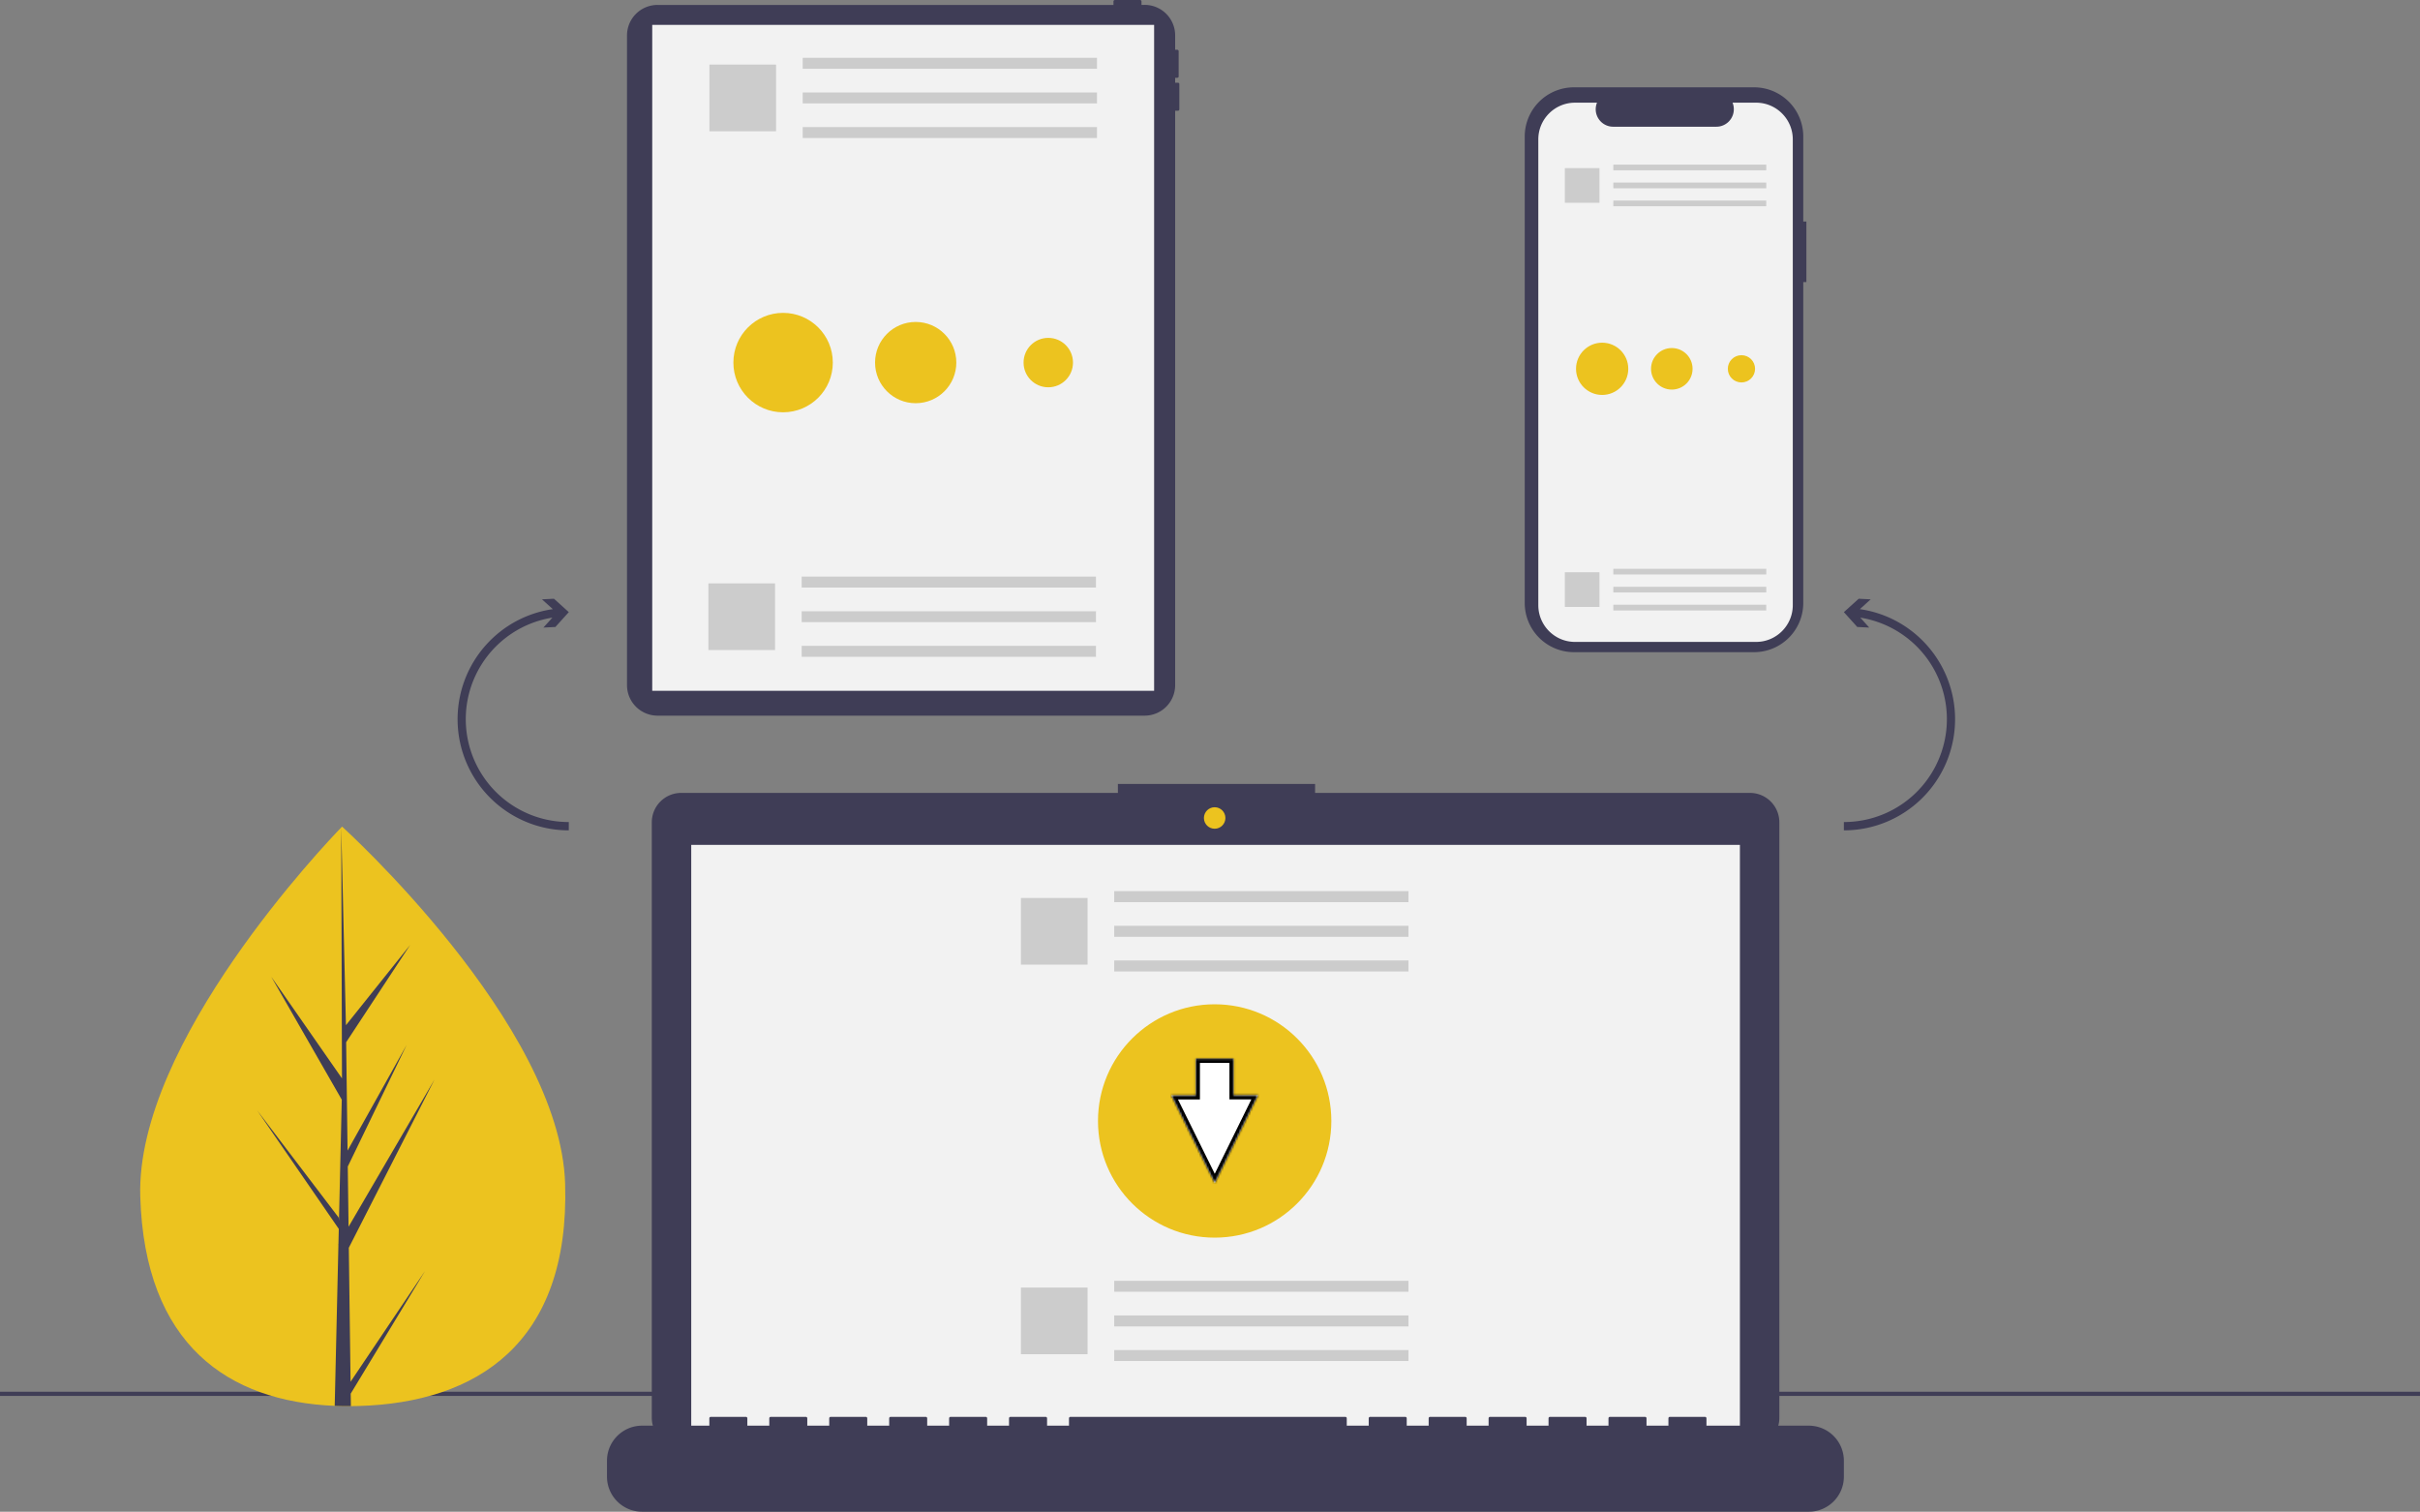 <svg xmlns="http://www.w3.org/2000/svg" style="isolation:isolate" viewBox="0 0 1161.52 725.58">
  <rect x="0" y="0" width="1161.52" height="725.58" fill="#808080" stroke="none"/>
  <defs/>
  <path fill="#3F3D56" d="M565.38 39.7h-1.34v-2.36h1c.38 0 .68-.3.68-.67V24.56c0-.37-.3-.67-.67-.67h-1.01V17a14.65 14.65 0 00-14.66-14.66h-1.5V.68c0-.37-.3-.67-.66-.67H535.1c-.37 0-.67.3-.67.67v1.69H315.6A14.65 14.65 0 00300.94 17v311.84a14.65 14.65 0 0014.66 14.65h233.78a14.65 14.65 0 0014.66-14.65V53.15h1.34c.37 0 .67-.3.67-.67v-12.1c0-.38-.3-.68-.67-.68z"/>
  <path fill="#F2F2F2" d="M313.05 11.94h240.89v319.62H313.05z"/>
  <path fill="#3F3D56" d="M0 668h1161.52v2H0z"/>
  <path fill="#ECC31F" d="M271.25 568.25c2.25 76.8-42.63 104.93-98.94 106.58q-1.96.06-3.9.07-3.92.03-7.76-.13c-50.93-2.12-91.24-29.15-93.33-100.57-2.15-73.9 89.58-169.94 96.47-177.04l.4-.41s104.82 94.71 107.06 171.5z"/>
  <path fill="#3F3D56" d="M168.26 663.2l35.77-53.2-35.7 58.91.08 5.99q-3.92.03-7.76-.13l1.77-76.94-.04-.6.06-.11.17-7.27-39.17-56.88 39.12 51.44.14 1.53 1.34-58.13-33.83-58.97 33.93 48.76-.35-120.44v-.4.4l2.25 94.91 30.84-38.55-30.74 46.73.68 52 28.37-50.75-28.27 58.4.38 28.9 41.26-70.68-41.14 80.77.84 64.3zM867 106.33h-1.49v-40.8a23.62 23.62 0 00-23.62-23.62h-86.45a23.62 23.62 0 00-23.62 23.62V289.4a23.62 23.62 0 0023.62 23.62h86.45a23.62 23.62 0 0023.62-23.62V135.38H867v-29.05z"/>
  <path fill="#F2F2F2" d="M860.48 66.91v223.55c0 9.74-7.9 17.64-17.63 17.64h-86.88c-9.74 0-17.63-7.9-17.63-17.64V66.91c0-9.74 7.9-17.63 17.63-17.63h10.54a8.38 8.38 0 007.76 11.54h49.53a8.38 8.38 0 007.76-11.54h11.29c9.74 0 17.63 7.9 17.63 17.63z"/>
  <path fill="#CCC" d="M774.35 79h73.4v2.73h-73.4zM774.35 87.64h73.4v2.73h-73.4zM774.35 96.27h73.4V99h-73.4zM751.07 80.69h16.63v16.63h-16.63zM774.35 273h73.4v2.73h-73.4zM774.35 281.64h73.4v2.73h-73.4zM774.35 290.27h73.4V293h-73.4zM751.07 274.69h16.63v16.63h-16.63z"/>
  <path fill="#3F3D56" d="M839.9 380.57H631.2v-4.3h-94.65v4.3H326.96a14.12 14.12 0 00-14.12 14.12v285.8c0 7.8 6.33 14.12 14.12 14.12h512.95c7.8 0 14.12-6.32 14.12-14.12v-285.8a14.12 14.12 0 00-14.12-14.12z"/>
  <path fill="#F2F2F2" d="M331.77 405.52H835.1v283.93H331.77z"/>
  <circle cx="583" cy="392.61" r="5.16" fill="#ECC31F" vector-effect="non-scaling-stroke"/>
  <path fill="#3F3D56" d="M868.16 684.28h-49.12v-3.53a.7.7 0 00-.7-.7h-16.85a.7.7 0 00-.7.7v3.53h-10.52v-3.53a.7.7 0 00-.7-.7h-16.85a.7.7 0 00-.7.7v3.53H761.5v-3.53a.7.7 0 00-.7-.7h-16.85a.7.7 0 00-.7.7v3.53h-10.53v-3.53a.7.7 0 00-.7-.7h-16.84a.7.7 0 00-.7.7v3.53h-10.53v-3.53a.7.7 0 00-.7-.7h-16.84a.7.7 0 00-.7.7v3.53h-10.53v-3.53a.7.7 0 00-.7-.7h-16.84a.7.7 0 00-.7.7v3.53H646.4v-3.53a.7.7 0 00-.7-.7H513.78a.7.7 0 00-.7.7v3.53h-10.52v-3.53a.7.7 0 00-.7-.7H485a.7.7 0 00-.7.7v3.53H473.8v-3.53a.7.7 0 00-.7-.7h-16.85a.7.7 0 00-.7.7v3.53h-10.53v-3.53a.7.7 0 00-.7-.7h-16.84a.7.7 0 00-.7.7v3.53h-10.53v-3.53a.7.7 0 00-.7-.7H398.7a.7.7 0 00-.7.7v3.53h-10.53v-3.53a.7.7 0 00-.7-.7h-16.84a.7.7 0 00-.7.7v3.53H358.7v-3.53a.7.7 0 00-.7-.7h-16.84a.7.7 0 00-.7.7v3.53h-32.28c-9.3 0-16.85 7.54-16.85 16.85v7.61c0 9.3 7.55 16.84 16.85 16.84h559.98c9.3 0 16.84-7.54 16.84-16.84v-7.61a16.84 16.84 0 00-16.84-16.85z"/>
  <path fill="#E6E6E6" d="M534.79 427.76h141.24v5.25H534.79zM534.79 444.38h141.24v5.25H534.79zM534.79 461h141.24v5.25H534.79z"/>
  <path fill="#CCC" d="M534.79 427.76h141.24v5.25H534.79zM534.79 444.38h141.24v5.25H534.79zM534.79 461h141.24v5.25H534.79zM490 431h32v32h-32zM534.79 614.76h141.24v5.25H534.79zM534.79 631.38h141.24v5.25H534.79zM534.79 648h141.24v5.25H534.79zM490 618h32v32h-32z"/>
  <path fill="#3F3D56" d="M924.27 309.05a53.2 53.2 0 00-31.6-16.68l5.2-4.7-5.76-.29-7.11 6.43 6.43 7.12 5.75.29-4.3-4.77a49.36 49.36 0 01-7.88 98.1v4a53.36 53.36 0 0039.27-89.5zM233.73 309.05a53.2 53.2 0 0131.6-16.68l-5.2-4.7 5.76-.29 7.11 6.43-6.43 7.12-5.75.29 4.3-4.77a49.36 49.36 0 007.88 98.1v4a53.36 53.36 0 01-39.27-89.5z"/>
  <path fill="#CCC" d="M385.27 27.76h141.24v5.25H385.27zM385.27 44.38h141.24v5.25H385.27zM385.27 61h141.24v5.25H385.27zM340.49 31h32v32h-32zM384.79 276.76h141.24v5.25H384.79zM384.79 293.38h141.24v5.25H384.79zM384.79 310h141.24v5.25H384.79zM340 280h32v32h-32z"/>
  <circle cx="375.86" cy="174.03" r="23.86" fill="#ECC31F" vector-effect="non-scaling-stroke"/>
  <circle cx="439.5" cy="174.03" r="19.5" fill="#ECC31F" vector-effect="non-scaling-stroke"/>
  <circle cx="503.14" cy="174.03" r="11.86" fill="#ECC31F" vector-effect="non-scaling-stroke"/>
  <circle cx="768.98" cy="177.02" r="12.54" fill="#ECC31F" vector-effect="non-scaling-stroke"/>
  <circle cx="802.41" cy="177.02" r="9.97" fill="#ECC31F" vector-effect="non-scaling-stroke"/>
  <circle cx="835.84" cy="177.02" r="6.54" fill="#ECC31F" vector-effect="non-scaling-stroke"/>
  <circle cx="583" cy="538.03" r="56" fill="#ECC31F" vector-effect="non-scaling-stroke"/>
  <mask id="a">
    <path fill="#fff" d="M562.17 525.72l20.88 42.18 20.78-42.24-11.74.02v-17.52h-18.17v17.54l-11.75.02z"/>
  </mask>
  <path fill="#FFF" d="M562.17 525.72l20.88 42.18 20.78-42.24-11.74.02v-17.52h-18.17v17.54l-11.75.02z"/>
  <path fill="#FFF" stroke="#000" stroke-linecap="square" stroke-miterlimit="3" stroke-width="4" d="M562.17 525.72l20.88 42.18 20.78-42.24-11.74.02v-17.52h-18.17v17.54l-11.75.02h0z" mask="url(#a)" vector-effect="non-scaling-stroke"/>
</svg>

